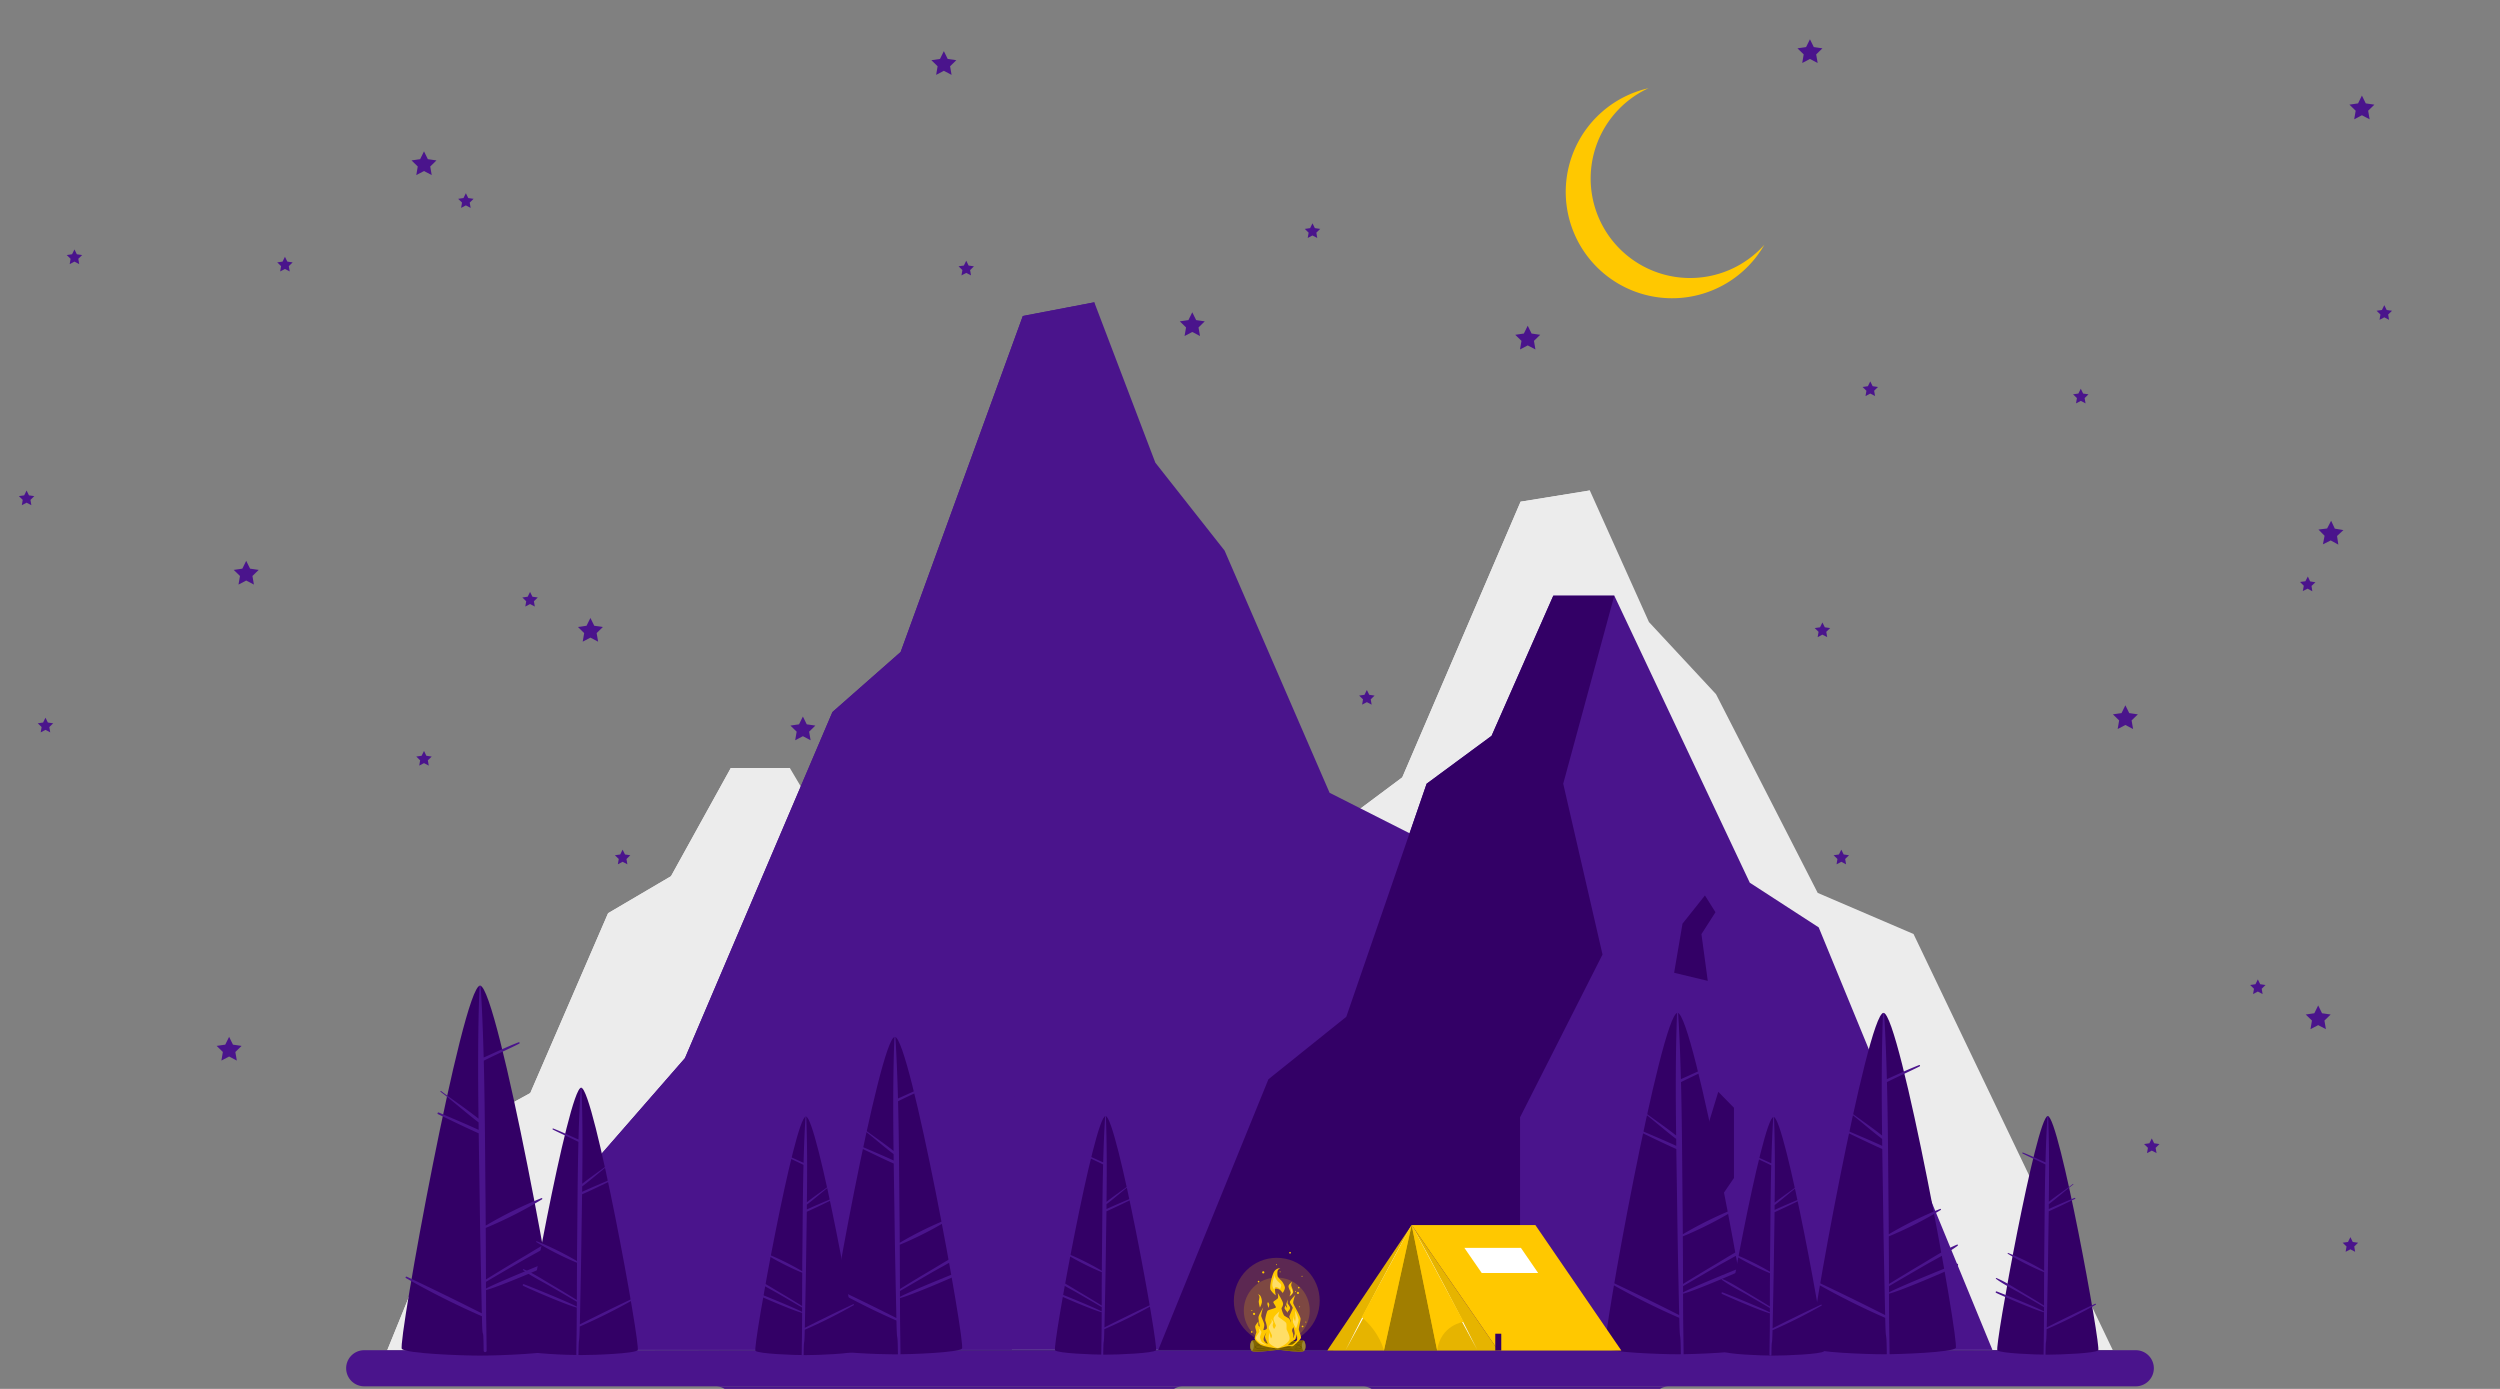 <svg id="Слой_1" data-name="Слой 1" xmlns="http://www.w3.org/2000/svg" viewBox="0 0 1800 1000"><rect x="0" y="0" width="1800" height="1000" fill="#808080" stroke="none"/><defs><style>.cls-1{fill:#ececec;}.cls-2{fill:#4a148c;}.cls-3,.cls-9{fill:#ffc800;}.cls-4{fill:#1a2e35;}.cls-5{fill:#306;}.cls-6{opacity:0.1;}.cls-11,.cls-7{fill:#fff;}.cls-8{opacity:0.3;}.cls-11,.cls-12,.cls-9{opacity:0.2;}.cls-10{opacity:0.49;}.cls-13{opacity:0.4;}</style></defs><polygon class="cls-1" points="798.46 972.13 278.83 972.13 346.2 806.52 381.79 787 437.82 657.5 483.11 630.88 526.17 552.98 568.7 552.98 663.18 712.49 711.25 737.33 798.46 972.13"/><polygon class="cls-1" points="278.83 972.13 502.96 972.13 502.96 842.89 560.48 752.41 533.07 657.5 568.7 552.98 526.17 552.98 483.11 630.88 437.82 657.5 381.79 787 346.2 806.52 278.83 972.13"/><polygon class="cls-2" points="568.7 972.13 590.41 904.09 625.54 869.5 641.21 828.7 652.15 837.57 652.15 876.6 625.54 907.64 625.54 972.39 568.7 972.13"/><polygon class="cls-2" points="610.42 762.55 616.26 735.26 631.92 719.59 639.25 728.9 629.47 741.07 633.87 767.05 610.42 762.55"/><polygon class="cls-1" points="761.07 972.01 1521.17 972.01 1377.74 672.48 1308.76 642.9 1235.53 499.81 1187.24 447.87 1144.67 353.13 1094.83 361.21 1009.63 559.71 962.05 595.21 884.77 799.67 808.65 873.62 761.07 972.01"/><polygon class="cls-1" points="1144.67 353.13 1150.52 502.4 1094.4 580.79 1120.72 640.78 1068.62 773.05 1114.03 882.49 1087.13 972.01 761.07 972.01 808.65 873.62 884.77 799.67 962.05 595.21 1009.63 559.71 1094.83 361.21 1144.67 353.13"/><polygon class="cls-2" points="1130.66 734.6 1169.79 666.57 1166.72 637.73 1181.3 617.02 1198.95 675.81 1146.01 734.6 1130.66 734.6"/><polygon class="cls-2" points="1099.96 234.52 1102.73 240.14 1108.94 241.05 1104.45 245.43 1105.51 251.61 1099.96 248.69 1094.4 251.61 1095.46 245.43 1090.97 241.05 1097.18 240.14 1099.96 234.52"/><polygon class="cls-2" points="578.08 515.9 580.86 521.52 587.07 522.42 582.58 526.8 583.64 532.99 578.08 530.07 572.53 532.99 573.59 526.8 569.1 522.42 575.3 521.52 578.08 515.9"/><polygon class="cls-2" points="1303.16 28.27 1305.93 33.89 1312.14 34.8 1307.65 39.17 1308.71 45.36 1303.16 42.44 1297.6 45.36 1298.66 39.17 1294.17 34.8 1300.38 33.89 1303.16 28.27"/><polygon class="cls-2" points="679.58 36.81 682.35 42.44 688.56 43.34 684.07 47.72 685.13 53.91 679.58 50.98 674.02 53.91 675.08 47.72 670.59 43.34 676.8 42.44 679.58 36.81"/><polygon class="cls-2" points="1530.27 507.8 1533.05 513.43 1539.26 514.33 1534.76 518.71 1535.82 524.9 1530.27 521.98 1524.72 524.9 1525.78 518.71 1521.28 514.33 1527.49 513.43 1530.27 507.8"/><polygon class="cls-2" points="858.44 224.84 861.22 230.47 867.43 231.37 862.93 235.75 864 241.94 858.44 239.01 852.89 241.94 853.95 235.75 849.46 231.37 855.66 230.47 858.44 224.84"/><polygon class="cls-2" points="305.28 108.97 308.05 114.6 314.26 115.5 309.77 119.88 310.83 126.06 305.28 123.14 299.72 126.06 300.78 119.88 296.29 115.5 302.5 114.6 305.28 108.97"/><polygon class="cls-2" points="425.09 444.91 427.87 450.54 434.08 451.44 429.58 455.82 430.65 462 425.09 459.09 419.54 462 420.6 455.82 416.11 451.44 422.31 450.54 425.09 444.91"/><polygon class="cls-2" points="305.28 540.68 306.99 544.16 310.83 544.72 308.05 547.43 308.71 551.25 305.28 549.44 301.85 551.25 302.5 547.43 299.72 544.72 303.56 544.16 305.28 540.68"/><polygon class="cls-2" points="695.69 187.72 697.41 191.19 701.25 191.75 698.47 194.46 699.13 198.28 695.69 196.48 692.26 198.28 692.92 194.46 690.14 191.75 693.98 191.19 695.69 187.72"/><polygon class="cls-2" points="984.14 496.79 985.86 500.26 989.7 500.82 986.92 503.53 987.58 507.35 984.14 505.55 980.71 507.35 981.37 503.53 978.59 500.82 982.43 500.26 984.14 496.79"/><polygon class="cls-2" points="335.43 139.12 337.14 142.59 340.98 143.15 338.2 145.86 338.86 149.68 335.43 147.88 332 149.68 332.65 145.86 329.87 143.15 333.71 142.59 335.43 139.12"/><polygon class="cls-2" points="1312.14 448.18 1313.86 451.65 1317.7 452.21 1314.92 454.92 1315.58 458.74 1312.14 456.94 1308.71 458.74 1309.37 454.92 1306.59 452.21 1310.43 451.65 1312.14 448.18"/><polygon class="cls-2" points="448.28 611.74 450 615.22 453.83 615.77 451.06 618.48 451.71 622.3 448.28 620.5 444.85 622.3 445.5 618.48 442.73 615.77 446.56 615.22 448.28 611.74"/><polygon class="cls-2" points="381.64 426.16 383.36 429.64 387.19 430.19 384.42 432.9 385.07 436.72 381.64 434.92 378.21 436.72 378.86 432.9 376.09 430.19 379.93 429.64 381.64 426.16"/><polygon class="cls-2" points="944.99 160.78 946.71 164.26 950.54 164.81 947.77 167.52 948.42 171.34 944.99 169.54 941.56 171.34 942.21 167.52 939.44 164.81 943.27 164.26 944.99 160.78"/><polygon class="cls-2" points="1325.74 611.74 1327.45 615.22 1331.29 615.77 1328.51 618.48 1329.17 622.3 1325.74 620.5 1322.31 622.3 1322.96 618.48 1320.18 615.77 1324.02 615.22 1325.74 611.74"/><polygon class="cls-2" points="1498.16 279.88 1499.87 283.36 1503.71 283.91 1500.93 286.62 1501.59 290.44 1498.16 288.64 1494.72 290.44 1495.38 286.62 1492.6 283.91 1496.44 283.36 1498.16 279.88"/><polygon class="cls-2" points="1346.6 274.6 1348.32 278.07 1352.15 278.63 1349.38 281.34 1350.03 285.16 1346.6 283.36 1343.17 285.16 1343.82 281.34 1341.05 278.63 1344.88 278.07 1346.6 274.6"/><path class="cls-3" d="M1270.34,176.23A76.57,76.57,0,1,1,1186.93,63.5a71.62,71.62,0,1,0,83.41,112.73Z"/><polygon class="cls-2" points="164.96 746.52 167.73 752.14 173.94 753.05 169.45 757.43 170.51 763.61 164.96 760.69 159.4 763.61 160.46 757.43 155.97 753.05 162.18 752.14 164.96 746.52"/><polygon class="cls-2" points="1700.58 68.81 1703.35 74.44 1709.56 75.34 1705.07 79.72 1706.13 85.91 1700.58 82.98 1695.02 85.91 1696.08 79.72 1691.59 75.34 1697.8 74.44 1700.58 68.81"/><polygon class="cls-2" points="177.27 403.8 180.05 409.43 186.26 410.33 181.76 414.71 182.82 420.9 177.27 417.98 171.72 420.9 172.78 414.71 168.28 410.33 174.49 409.43 177.27 403.8"/><polygon class="cls-2" points="1687.26 381.65 1682.67 385.93 1683.61 392.14 1678.12 389.11 1672.5 391.91 1673.69 385.75 1669.29 381.28 1675.52 380.5 1678.41 374.94 1681.07 380.62 1687.26 381.65"/><polygon class="cls-2" points="1669.09 723.91 1671.87 729.54 1678.08 730.44 1673.59 734.82 1674.65 741 1669.09 738.09 1663.54 741 1664.6 734.82 1660.11 730.44 1666.32 729.54 1669.09 723.91"/><polygon class="cls-2" points="1549.28 819.68 1550.99 823.16 1554.83 823.72 1552.05 826.43 1552.71 830.25 1549.28 828.44 1545.85 830.25 1546.5 826.43 1543.72 823.72 1547.56 823.16 1549.28 819.68"/><polygon class="cls-2" points="1716.69 219.72 1718.41 223.19 1722.25 223.75 1719.47 226.46 1720.13 230.28 1716.69 228.48 1713.26 230.28 1713.92 226.46 1711.14 223.75 1714.98 223.19 1716.69 219.72"/><polygon class="cls-2" points="1667.12 419.23 1664.29 421.88 1664.87 425.71 1661.47 423.84 1658 425.57 1658.74 421.76 1656.02 419 1659.86 418.52 1661.65 415.08 1663.3 418.6 1667.12 419.23"/><polygon class="cls-2" points="19.14 353.18 20.86 356.65 24.7 357.21 21.92 359.92 22.58 363.74 19.14 361.94 15.71 363.74 16.37 359.92 13.59 357.21 17.43 356.65 19.14 353.18"/><polygon class="cls-2" points="1692.28 890.74 1693.99 894.22 1697.83 894.77 1695.06 897.48 1695.71 901.3 1692.28 899.5 1688.85 901.3 1689.5 897.48 1686.72 894.77 1690.56 894.22 1692.28 890.74"/><polygon class="cls-2" points="1625.64 705.16 1627.36 708.64 1631.19 709.2 1628.42 711.9 1629.07 715.72 1625.64 713.92 1622.21 715.72 1622.86 711.9 1620.09 709.2 1623.92 708.64 1625.64 705.16"/><polygon class="cls-2" points="32.74 516.74 34.45 520.22 38.29 520.77 35.51 523.48 36.17 527.3 32.74 525.5 29.3 527.3 29.96 523.48 27.18 520.77 31.02 520.22 32.74 516.74"/><polygon class="cls-2" points="205.16 184.88 206.87 188.36 210.71 188.91 207.93 191.62 208.59 195.44 205.16 193.64 201.72 195.44 202.38 191.62 199.6 188.91 203.44 188.36 205.16 184.88"/><polygon class="cls-2" points="53.6 179.6 55.32 183.07 59.15 183.63 56.38 186.34 57.03 190.16 53.6 188.36 50.17 190.16 50.82 186.34 48.05 183.63 51.88 183.07 53.6 179.6"/><path class="cls-4" d="M278.28,972.11c389.59-.58,853.87-.58,1243.44,0-389.59.58-853.87.57-1243.44,0Z"/><path class="cls-2" d="M1537.77,998.15H262.23a13,13,0,0,1-13-13h0a13,13,0,0,1,13-13H1537.77a13,13,0,0,1,13,13h0A13,13,0,0,1,1537.77,998.15Z"/><path class="cls-2" d="M852,1024.19H515.06a13,13,0,0,0,0-26.05H852a13,13,0,1,0,0,26.05Z"/><path class="cls-2" d="M1201.87,1024.19h-221a13,13,0,1,0,0-26.05h221a13,13,0,1,0,0,26.05Z"/><polygon class="cls-2" points="365.45 971.88 1176.6 971.88 1028.52 606.85 957.3 570.8 881.7 396.42 831.84 333.12 787.89 217.66 736.44 227.5 648.47 469.42 599.35 512.67 493.17 761.85 414.57 851.97 365.45 971.88"/><polygon class="cls-2" points="787.89 217.66 793.92 399.57 736 495.1 763.17 568.22 709.37 729.41 756.26 862.79 728.49 971.88 365.45 971.88 414.57 851.97 493.17 761.85 599.35 512.67 648.47 469.42 736.44 227.5 787.89 217.66"/><polygon class="cls-2" points="773.42 682.55 813.83 599.64 810.66 564.49 825.71 539.26 843.93 610.9 789.27 682.55 773.42 682.55"/><polygon class="cls-2" points="1434.55 971.94 833.95 971.94 913.27 777.07 969.33 732.08 1027.17 564.28 1073.93 529.8 1118.39 428.86 1162.29 428.86 1259.84 635.54 1309.47 667.72 1434.55 971.94"/><polygon class="cls-5" points="833.95 971.94 1094.43 971.94 1094.43 804.48 1153.81 687.25 1125.52 564.28 1162.29 428.86 1118.39 428.86 1073.93 529.8 1027.17 564.28 969.33 732.08 913.27 777.07 833.95 971.94"/><polygon class="cls-5" points="1162.29 971.94 1184.71 883.78 1220.98 838.96 1237.16 786.1 1248.45 797.59 1248.45 848.16 1220.98 888.38 1220.98 972.27 1162.29 971.94"/><polygon class="cls-5" points="1205.37 700.4 1211.4 665.04 1227.56 644.73 1235.14 656.8 1225.04 672.57 1229.59 706.22 1205.37 700.4"/><path class="cls-5" d="M401.94,971.21c-3.33,3.34-42.18,4.82-56.3,4.82s-53-1.48-56.31-4.82S333,709.67,345.64,709.67,405.28,967.88,401.94,971.21Z"/><path class="cls-2" d="M402.73,905.42c-9.6,3.66-45.16,18.14-52.84,22.36,0-1.62,0-3.24,0-4.86q12.87-7.56,25.79-15c9.23-5.37,19.14-10.17,27.75-16.5.42-.31.19-1.17-.39-.93-9.49,3.95-18.3,9.81-27.15,15s-17.39,10.41-26,15.73q-.06-18.55-.16-37.12a295.35,295.35,0,0,0,40.52-20.59c.44-.27.15-1.08-.37-.87a296.27,296.27,0,0,0-40.16,19.8c-.05-6.44-.07-12.87-.14-19.3-.35-33.13-.42-66.3-1.26-99.44,8.43-4.25,17.11-8,25.54-12.28.55-.28.16-1.24-.43-1-8.55,3.33-16.79,7.29-25.18,11-.46-17.1-1.11-34.18-2.15-51.25a.44.44,0,0,0-.88,0c-1.18,31.73-1.09,63.5-.69,95.27-8.73-7-18-13.14-26.93-19.9-.34-.26-.68.32-.34.58,9.29,7.07,18,14.91,27.31,22l.06,5.38c-9.47-4.33-19.07-8.36-28.64-12.46-.75-.32-1.42.75-.66,1.12,9.75,4.68,19.47,9.44,29.34,13.85.22,15.74.49,31.47.7,47.2.35,27.47,1,54.93,1.54,82.4q-26.81-13.56-54-26.38c-.69-.32-1.29.65-.6,1a566.29,566.29,0,0,0,54.67,27.46c.48,22.82,1,2,1.25,24.87a1.08,1.08,0,0,0,2.15,0c-.32-29.11-.36-14.62-.44-43.73,9.42-2.33,45-17.58,53.49-21.76C404.26,906.57,403.65,905.06,402.73,905.42Z"/><path class="cls-5" d="M692.63,971c-2.87,2.86-36.2,4.14-48.33,4.14S598.84,973.86,596,971,633.5,746.57,644.3,746.57,695.49,968.14,692.63,971Z"/><path class="cls-2" d="M693.3,914.54c-8.24,3.14-38.75,15.57-45.34,19.19,0-1.39,0-2.78,0-4.17,7.36-4.33,14.75-8.61,22.13-12.91,7.92-4.61,16.43-8.72,23.81-14.15.36-.27.16-1-.33-.8-8.15,3.39-15.71,8.42-23.3,12.87s-14.92,8.93-22.31,13.5q-.06-15.93-.14-31.86a252.29,252.29,0,0,0,34.77-17.67c.38-.23.13-.93-.31-.74a255.12,255.12,0,0,0-34.47,17c0-5.52-.06-11-.12-16.57-.3-28.43-.36-56.89-1.08-85.33,7.23-3.65,14.68-6.87,21.91-10.53.48-.24.14-1.07-.36-.88-7.34,2.87-14.41,6.27-21.61,9.43-.39-14.67-.95-29.33-1.84-44a.38.38,0,0,0-.76,0c-1,27.23-.93,54.5-.59,81.76-7.49-6-15.48-11.28-23.11-17.08-.3-.23-.58.28-.29.5,8,6.06,15.43,12.79,23.43,18.84l.06,4.62c-8.13-3.72-16.37-7.18-24.59-10.69-.64-.28-1.21.64-.56,1,8.37,4,16.71,8.1,25.18,11.89.19,13.5.42,27,.6,40.49.3,23.58.82,47.15,1.32,70.72q-23-11.64-46.35-22.64c-.6-.28-1.11.56-.52.89a486,486,0,0,0,46.91,23.57c.42,19.58.82,4.79,1.08,24.38a.92.92,0,0,0,1.84,0c-.27-25-.31-15.59-.38-40.57,8.09-2,38.65-15.08,45.91-18.67C694.62,915.53,694.09,914.24,693.3,914.54Z"/><path class="cls-5" d="M377.74,972.17c2.41,2.41,30.48,3.48,40.69,3.48s38.28-1.07,40.69-3.48-31.59-189-40.69-189S375.33,969.76,377.74,972.17Z"/><path class="cls-2" d="M377.17,924.62c6.94,2.65,32.63,13.11,38.18,16.16,0-1.17,0-2.34,0-3.51q-9.3-5.46-18.64-10.87c-6.67-3.88-13.83-7.34-20.05-11.92-.31-.22-.14-.84.28-.67,6.86,2.85,13.23,7.09,19.62,10.84s12.56,7.52,18.79,11.37q0-13.42.11-26.83a214.12,214.12,0,0,1-29.28-14.88c-.32-.19-.1-.78.27-.63a215.23,215.23,0,0,1,29,14.31c0-4.65.05-9.3.1-14,.26-23.94.31-47.91.92-71.86-6.1-3.07-12.37-5.78-18.46-8.87-.4-.2-.12-.9.31-.74,6.18,2.41,12.13,5.28,18.19,7.94.33-12.35.8-24.7,1.56-37a.32.32,0,0,1,.63,0c.86,22.94.79,45.9.5,68.85,6.31-5,13-9.49,19.46-14.38.25-.19.49.23.25.42-6.72,5.11-13,10.77-19.73,15.87,0,1.29,0,2.59-.05,3.89,6.84-3.13,13.78-6,20.7-9,.54-.24,1,.54.47.8-7,3.38-14.06,6.83-21.2,10-.16,11.37-.35,22.74-.5,34.1-.26,19.85-.7,39.7-1.12,59.55q19.38-9.8,39-19.06c.5-.24.93.47.44.75a410.7,410.7,0,0,1-39.51,19.84c-.35,16.5-.7,3.66-.91,20.16a.78.78,0,0,1-1.55,0c.23-21,.26-12.75.32-33.79-6.81-1.68-32.55-12.7-38.66-15.72C376.06,925.46,376.5,924.37,377.17,924.62Z"/><path class="cls-5" d="M1408.11,970.62c-3.08,3.08-38.93,4.45-52,4.45s-48.88-1.37-52-4.45,40.34-241.35,52-241.35S1411.18,967.55,1408.11,970.62Z"/><path class="cls-2" d="M1408.83,909.9c-8.86,3.39-41.67,16.74-48.76,20.64,0-1.49,0-3,0-4.48,7.92-4.66,15.86-9.26,23.8-13.88,8.52-5,17.67-9.38,25.61-15.22.39-.29.17-1.09-.36-.86-8.76,3.64-16.89,9-25.06,13.84s-16,9.6-24,14.52c0-11.42-.07-22.84-.15-34.26a272.54,272.54,0,0,0,37.4-19c.4-.24.13-1-.34-.8a274.7,274.7,0,0,0-37.07,18.27c0-5.93-.06-11.87-.13-17.81-.32-30.57-.38-61.18-1.16-91.76,7.78-3.93,15.79-7.39,23.57-11.33.51-.26.15-1.15-.4-.94-7.89,3.08-15.49,6.73-23.23,10.14-.42-15.78-1-31.55-2-47.3a.41.41,0,0,0-.81,0c-1.09,29.28-1,58.6-.63,87.92-8.06-6.44-16.66-12.12-24.86-18.37-.32-.24-.62.3-.31.54,8.57,6.52,16.6,13.76,25.2,20.26l.06,5c-8.74-4-17.61-7.71-26.44-11.5-.69-.29-1.31.7-.6,1,9,4.32,18,8.72,27.07,12.79.21,14.52.46,29,.65,43.55.33,25.35.88,50.7,1.42,76q-24.73-12.52-49.85-24.35c-.64-.3-1.19.6-.56,1a521.53,521.53,0,0,0,50.46,25.34c.44,21.06.88,5.15,1.15,26.22a1,1,0,0,0,2,0c-.3-26.86-.34-16.76-.41-43.62,8.69-2.15,41.56-16.23,49.36-20.08C1410.25,911,1409.68,909.58,1408.83,909.9Z"/><path class="cls-5" d="M1259.82,970.62c-3.08,3.08-38.93,4.45-52,4.45s-48.88-1.37-52-4.45,40.34-241.35,52-241.35S1262.89,967.55,1259.82,970.62Z"/><path class="cls-2" d="M1260.54,909.9c-8.86,3.39-41.67,16.74-48.76,20.64,0-1.49,0-3,0-4.48,7.92-4.66,15.86-9.26,23.8-13.88,8.52-5,17.67-9.38,25.61-15.22.39-.29.17-1.09-.36-.86-8.76,3.64-16.89,9-25.06,13.84s-16,9.6-24,14.52c0-11.42-.07-22.84-.15-34.26a272,272,0,0,0,37.4-19c.41-.24.13-1-.34-.8a274.7,274.7,0,0,0-37.07,18.27c0-5.93-.06-11.87-.13-17.81-.32-30.57-.38-61.18-1.16-91.76,7.78-3.93,15.79-7.39,23.57-11.33.51-.26.15-1.15-.4-.94-7.89,3.08-15.49,6.73-23.23,10.14-.42-15.78-1-31.55-2-47.3a.41.41,0,0,0-.81,0c-1.09,29.28-1,58.6-.63,87.92-8.06-6.44-16.65-12.12-24.86-18.37-.31-.24-.62.3-.31.54,8.58,6.52,16.6,13.76,25.2,20.26l.06,5c-8.74-4-17.6-7.71-26.44-11.5-.69-.29-1.3.7-.6,1,9,4.32,18,8.72,27.07,12.79.21,14.52.46,29,.65,43.55.33,25.35.88,50.7,1.42,76q-24.73-12.52-49.85-24.35c-.63-.3-1.19.6-.56,1a521.53,521.53,0,0,0,50.46,25.34c.44,21.06.88,5.15,1.15,26.22a1,1,0,0,0,2,0c-.3-26.86-.34-16.76-.41-43.62,8.7-2.15,41.56-16.23,49.37-20.08C1262,911,1261.39,909.58,1260.54,909.9Z"/><path class="cls-5" d="M1240.71,972.92c2.15,2.15,27.2,3.11,36.31,3.11s34.17-1,36.32-3.11S1285.15,804.24,1277,804.24,1238.56,970.77,1240.71,972.92Z"/><path class="cls-2" d="M1240.2,930.49c6.19,2.36,29.13,11.7,34.08,14.42,0-1,0-2.09,0-3.13-5.53-3.26-11.08-6.48-16.63-9.71-6-3.46-12.35-6.55-17.9-10.63-.27-.2-.12-.76.26-.6,6.12,2.54,11.8,6.32,17.51,9.67s11.21,6.71,16.77,10.15q0-12,.1-23.95a189.82,189.82,0,0,1-26.14-13.28c-.28-.17-.09-.7.24-.56a192.77,192.77,0,0,1,25.91,12.77q0-6.23.08-12.45c.23-21.37.27-42.76.82-64.13-5.44-2.74-11-5.16-16.47-7.92-.36-.18-.11-.8.27-.65,5.52,2.15,10.83,4.7,16.24,7.08.29-11,.72-22.05,1.39-33.06a.29.29,0,0,1,.57,0c.76,20.47.7,41,.44,61.45,5.63-4.5,11.64-8.47,17.37-12.83.22-.17.44.2.22.37-6,4.56-11.6,9.61-17.61,14.16,0,1.16,0,2.31,0,3.47,6.11-2.79,12.31-5.39,18.48-8,.48-.21.91.48.42.72-6.29,3-12.55,6.09-18.92,8.93-.14,10.15-.32,20.3-.45,30.44-.23,17.72-.62,35.43-1,53.15q17.3-8.75,34.84-17c.45-.21.84.41.4.67a367.66,367.66,0,0,1-35.27,17.71c-.31,14.72-.61,2.93-.8,17.65a.7.7,0,0,1-1.39,0c.2-18.78.23-11,.29-29.82-6.08-1.5-29-11.34-34.51-14C1239.21,931.23,1239.61,930.26,1240.2,930.49Z"/><path class="cls-5" d="M543.93,972.59c2.15,2.15,27.21,3.1,36.32,3.1s34.16-1,36.32-3.1-28.2-168.68-36.32-168.68S541.78,970.44,543.93,972.59Z"/><path class="cls-2" d="M543.43,930.15c6.19,2.36,29.12,11.7,34.07,14.42,0-1,0-2.08,0-3.13q-8.29-4.87-16.62-9.7c-6-3.47-12.35-6.56-17.9-10.64-.27-.2-.12-.76.25-.6,6.12,2.55,11.8,6.33,17.51,9.67s11.21,6.72,16.77,10.15q0-12,.1-23.94a189.76,189.76,0,0,1-26.13-13.29c-.29-.17-.1-.69.23-.56a192.25,192.25,0,0,1,25.91,12.78c0-4.15,0-8.3.09-12.45.23-21.37.27-42.76.81-64.14-5.43-2.74-11-5.16-16.47-7.91-.36-.19-.1-.81.28-.66,5.51,2.15,10.82,4.71,16.23,7.08.3-11,.72-22,1.39-33.05a.29.29,0,0,1,.57,0c.76,20.47.7,41,.44,61.45,5.64-4.5,11.64-8.48,17.37-12.84.22-.17.44.21.22.37-6,4.56-11.6,9.62-17.61,14.16,0,1.16,0,2.32,0,3.48,6.1-2.8,12.3-5.39,18.47-8,.49-.21.92.49.43.72-6.29,3-12.56,6.09-18.93,8.94-.14,10.15-.31,20.29-.45,30.44-.23,17.71-.61,35.43-1,53.14q17.28-8.75,34.84-17c.44-.21.83.42.39.67a365.19,365.19,0,0,1-35.26,17.71c-.31,14.72-.62,3.27-.81,18a.7.7,0,0,1-1.39,0c.21-18.78.24-11.38.29-30.15-6.08-1.51-29-11.34-34.5-14C542.44,930.9,542.83,929.92,543.43,930.15Z"/><path class="cls-5" d="M759.65,972.25c2.15,2.15,27.2,3.11,36.31,3.11s34.17-1,36.32-3.11S804.09,803.57,796,803.57,757.5,970.1,759.65,972.25Z"/><path class="cls-2" d="M759.14,929.82c6.19,2.36,29.12,11.69,34.08,14.42,0-1,0-2.09,0-3.13-5.53-3.26-11.08-6.48-16.63-9.71-6-3.46-12.35-6.55-17.9-10.64-.27-.19-.12-.75.25-.6,6.12,2.55,11.81,6.33,17.52,9.68s11.21,6.71,16.76,10.15c0-8,0-16,.11-24a189.82,189.82,0,0,1-26.14-13.28c-.28-.17-.09-.7.24-.56A192.07,192.07,0,0,1,793.34,915c0-4.15,0-8.3.09-12.45.23-21.37.27-42.76.82-64.13-5.44-2.74-11-5.16-16.47-7.92-.36-.18-.11-.8.27-.66,5.52,2.16,10.83,4.71,16.24,7.09.29-11,.72-22,1.39-33.06a.28.28,0,0,1,.56,0c.77,20.47.7,41,.45,61.45,5.63-4.5,11.64-8.47,17.37-12.84.22-.16.44.21.22.38-6,4.56-11.6,9.61-17.61,14.16,0,1.16,0,2.31,0,3.47,6.11-2.79,12.31-5.39,18.48-8,.48-.21.91.48.42.72-6.29,3-12.55,6.09-18.92,8.93-.15,10.15-.32,20.3-.45,30.44-.23,17.72-.62,35.43-1,53.15q17.29-8.74,34.84-17c.45-.21.84.42.39.67A364.12,364.12,0,0,1,795.12,957c-.31,14.72-.61,3.6-.8,18.32a.7.7,0,0,1-1.39,0c.2-18.78.23-11.71.29-30.49-6.09-1.5-29.05-11.34-34.51-14C758.15,930.56,758.55,929.59,759.14,929.82Z"/><path class="cls-5" d="M1438.1,972.25c2.15,2.15,27.2,3.11,36.31,3.11s34.17-1,36.32-3.11-28.19-168.68-36.32-168.68S1436,970.1,1438.1,972.25Z"/><path class="cls-2" d="M1437.59,929.82c6.19,2.36,29.13,11.69,34.08,14.42,0-1,0-2.09,0-3.13-5.53-3.26-11.08-6.48-16.63-9.71-6-3.46-12.35-6.55-17.9-10.64-.27-.19-.12-.75.26-.6,6.12,2.55,11.8,6.33,17.51,9.68s11.21,6.71,16.77,10.15q0-12,.1-24a189.82,189.82,0,0,1-26.14-13.28c-.28-.17-.09-.7.24-.56A192.77,192.77,0,0,1,1471.8,915q0-6.22.08-12.45c.23-21.37.27-42.76.82-64.13-5.44-2.74-11-5.16-16.47-7.92-.36-.18-.11-.8.27-.66,5.52,2.16,10.83,4.71,16.24,7.09.29-11,.72-22,1.39-33.06a.29.29,0,0,1,.57,0c.76,20.47.7,41,.44,61.45,5.63-4.5,11.64-8.47,17.37-12.84.22-.16.44.21.22.38-6,4.56-11.6,9.61-17.61,14.16,0,1.16,0,2.31,0,3.47,6.11-2.79,12.31-5.39,18.48-8,.48-.21.91.48.42.72-6.29,3-12.55,6.09-18.92,8.93-.14,10.15-.32,20.3-.45,30.44-.23,17.72-.62,35.43-1,53.15q17.3-8.74,34.84-17c.45-.21.84.42.4.67A366.43,366.43,0,0,1,1473.58,957c-.32,14.72-.62,3.6-.81,18.32a.7.7,0,0,1-1.39,0c.2-18.78.24-11.71.29-30.49-6.08-1.5-29.05-11.34-34.51-14C1436.6,930.56,1437,929.59,1437.59,929.82Z"/><rect class="cls-5" x="1163.83" y="960.27" width="4.31" height="12.11"/><rect class="cls-5" x="955.65" y="960.27" width="4.31" height="12.11"/><polygon class="cls-3" points="955.65 972.39 1016.39 882.04 1078.75 972.39 955.65 972.39"/><polygon class="cls-6" points="955.65 972.39 1016.39 882.04 1078.75 972.39 955.65 972.39"/><polygon class="cls-3" points="1016.39 882.04 1105.47 882.04 1167.37 972.39 1078.75 972.39 1016.39 882.04"/><polygon class="cls-7" points="1054.36 898.48 1095.07 898.48 1107.46 916.55 1066.84 916.55 1054.36 898.48"/><polygon class="cls-8" points="996.43 972.39 1034.75 972.39 1016.39 882.04 996.43 972.39"/><rect class="cls-5" x="1076.6" y="960.27" width="4.31" height="12.11"/><path class="cls-7" d="M1016.39,882c-14.71,29.35-31.76,61.61-47.69,90.35,14.75-29.37,31.76-61.64,47.69-90.35Z"/><path class="cls-7" d="M1016.39,882c15.79,28.55,32.64,60.65,47.23,89.85-15.78-28.58-32.66-60.66-47.23-89.85Z"/><path class="cls-3" d="M996.43,972.39s-2.76-12.81-16-24.08L1016.39,882Z"/><path class="cls-3" d="M1034.75,972.39,1016.39,882l37.45,69.72S1037.28,953.89,1034.75,972.39Z"/><circle class="cls-9" cx="919.27" cy="936.54" r="30.91"/><circle class="cls-9" cx="919.27" cy="943.57" r="23.73"/><path class="cls-3" d="M921.4,967.23s-18.86-2.75-20-2-2.15,6.23.12,7.57,19.56-1.1,19.56-1.1S923,970,921.4,967.23Z"/><path class="cls-10" d="M921.4,967.23s-18.86-2.75-20-2-2.15,6.23.12,7.57,19.56-1.1,19.56-1.1S923,970,921.4,967.23Z"/><path class="cls-11" d="M901.51,965.41c.57-.12,1.49,1.76,1.27,3.87s-.95,3.33-1.26,3.29-1.37-1.21-1.19-3.79C900.46,966.91,901,965.52,901.51,965.41Z"/><g class="cls-12"><path d="M903.48,965.94a29.55,29.55,0,0,1,3.26,0c.54,0,1.08.07,1.63.14.27,0,.54.09.82.16s.5.13.77.17c1,.18,2.12.26,3.19.35s2.15.17,3.23.28a32,32,0,0,1-3.25.13,21.13,21.13,0,0,1-3.26-.24c-.26,0-.58-.14-.81-.2s-.51-.11-.77-.16c-.52-.09-1-.15-1.59-.22Z"/><path d="M905.62,967c.77.1,1.53.23,2.29.38s1.5.3,2.25.39a13,13,0,0,0,2.25,0c.76,0,1.53,0,2.31,0a17.7,17.7,0,0,1-2.28.46,9.18,9.18,0,0,1-2.35.08,15.72,15.72,0,0,1-2.28-.52A19.64,19.64,0,0,1,905.62,967Z"/><path d="M914.88,968.72a6.4,6.4,0,0,1,3.4-1.25,4.1,4.1,0,0,1,1.85.3,2.5,2.5,0,0,1,.82.56,1.23,1.23,0,0,1,.3.47.56.56,0,0,1,0,.2.39.39,0,0,1,0,.14l0,.08a1.06,1.06,0,0,1-.17.23,3.29,3.29,0,0,1-1.7.91,2,2,0,0,1-1-.08,4.14,4.14,0,0,1-.86-.39,1.41,1.41,0,0,1-.7-.72.4.4,0,0,1,0-.35.62.62,0,0,1,.25-.19,2,2,0,0,1,.47-.11,3.54,3.54,0,0,1,.92,0,1.72,1.72,0,0,1,.85.31,2.7,2.7,0,0,0-1.73-.07,1.49,1.49,0,0,0-.39.13c-.11.07-.13.1-.1.17a1.21,1.21,0,0,0,.59.47,6.33,6.33,0,0,0,.8.31,1.66,1.66,0,0,0,.77,0,2.74,2.74,0,0,0,1.41-.78l.1-.12v0a0,0,0,0,0,0,0v0a1,1,0,0,0-.18-.28,2.18,2.18,0,0,0-.65-.46,4.17,4.17,0,0,0-1.65-.35,5.72,5.72,0,0,0-1.73.23A8.63,8.63,0,0,0,914.88,968.72Z"/><path d="M921.15,970.54a6.49,6.49,0,0,1-2.34.75,5.87,5.87,0,0,1-1.26,0,6.31,6.31,0,0,1-1.23-.3,16,16,0,0,1-2.2-1.08,7.61,7.61,0,0,0-2.25-.78,5.31,5.31,0,0,1,2.42.41c.76.32,1.46.7,2.21,1a5.69,5.69,0,0,0,2.28.36A11.41,11.41,0,0,0,921.15,970.54Z"/><path d="M902.78,972.15q1.47,0,2.91,0a20.41,20.41,0,0,0,2.84-.1,11.65,11.65,0,0,1,2.94-.16,21.62,21.62,0,0,1,2.9.32l-2.9.09a15.82,15.82,0,0,0-2.85.26,13.23,13.23,0,0,1-3,0A23.73,23.73,0,0,1,902.78,972.15Z"/><path d="M915.86,971.53c-.8-.2-1.6-.41-2.41-.57-.4-.09-.8-.17-1.2-.23a2.93,2.93,0,0,0-1.18,0c-.8.15-1.61.33-2.43.47-.41.07-.83.13-1.25.16a4.47,4.47,0,0,1-1.31,0,10.63,10.63,0,0,1-1.22-.36,3,3,0,0,1-1.16-.7.91.91,0,0,1-.19-.38.69.69,0,0,1,.06-.45,1.09,1.09,0,0,1,.61-.49,4.45,4.45,0,0,1,1.28-.21,6.72,6.72,0,0,1,1.27.06,2.78,2.78,0,0,1,1.24.42.47.47,0,0,1,.22.33c0,.21-.19.26-.28.31a2.83,2.83,0,0,1-.63.13,7.34,7.34,0,0,1-1.24,0c.41,0,.82-.09,1.22-.17s1-.24.55-.43a2.65,2.65,0,0,0-1.12-.29,6.87,6.87,0,0,0-1.2,0,4.52,4.52,0,0,0-1.14.24.68.68,0,0,0-.35.25.29.29,0,0,0,.08.32,2.6,2.6,0,0,0,1,.54,8.62,8.62,0,0,0,1.16.33,7.56,7.56,0,0,0,2.36-.08c.82-.12,1.62-.29,2.45-.39a4.54,4.54,0,0,1,.65,0,4.29,4.29,0,0,1,.64.09c.42.08.82.19,1.22.3C914.31,971,915.1,971.22,915.86,971.53Z"/><path d="M910.54,969.2c-1.11-.19-2.17-.48-3.23-.77l-1.59-.43a7.86,7.86,0,0,0-1.61-.28,3.71,3.71,0,0,1,1.69-.12,13.07,13.07,0,0,1,4.74,1.6Z"/></g><path class="cls-3" d="M918.79,967.11s18.88-2.55,20-1.81,2.08,6.25-.21,7.56-19.54-1.31-19.54-1.31S917.2,969.88,918.79,967.11Z"/><path class="cls-10" d="M918.79,967.11s18.88-2.55,20-1.81,2.08,6.25-.21,7.56-19.54-1.31-19.54-1.31S917.2,969.88,918.79,967.11Z"/><path class="cls-11" d="M938.7,965.51c-.57-.13-1.51,1.75-1.32,3.85s.92,3.34,1.23,3.31,1.38-1.2,1.23-3.78C939.73,967,939.18,965.63,938.7,965.51Z"/><g class="cls-12"><path d="M919.47,971l3.24.18c.54,0,1.07.05,1.6.05.27,0,.53,0,.79,0a7.18,7.18,0,0,1,.82-.06,22,22,0,0,1,3.26.3,31.17,31.17,0,0,1,3.19.68c-1.09-.08-2.16-.17-3.24-.27s-2.15-.2-3.2-.19c-.27,0-.49,0-.79,0a5.79,5.79,0,0,1-.83,0c-.55,0-1.1-.07-1.64-.14A25,25,0,0,1,919.47,971Z"/><path d="M921.43,971a19.69,19.69,0,0,1,2.25-.61A15.87,15.87,0,0,1,926,970a9.09,9.09,0,0,1,2.34.27,15.76,15.76,0,0,1,2.23.64c-.77-.07-1.54-.15-2.3-.24a14.42,14.42,0,0,0-2.25-.15c-.74,0-1.51.15-2.27.22S922.21,970.9,921.43,971Z"/><path d="M930.8,969.9a9.13,9.13,0,0,0,1.62.75,5.68,5.68,0,0,0,1.7.36,4.2,4.2,0,0,0,1.67-.22,2.07,2.07,0,0,0,.68-.4.79.79,0,0,0,.21-.27v0s0,0,0,0v0a.44.44,0,0,0-.09-.13,2.79,2.79,0,0,0-1.34-.89,1.59,1.59,0,0,0-.78,0,5.91,5.91,0,0,0-.82.24,1.28,1.28,0,0,0-.62.42c0,.07,0,.1.09.18a1.45,1.45,0,0,0,.38.16,2.67,2.67,0,0,0,1.72.06,1.61,1.61,0,0,1-.87.25,3.59,3.59,0,0,1-.92-.06,1.8,1.8,0,0,1-.46-.16.46.46,0,0,1-.22-.2.4.4,0,0,1,0-.35,1.49,1.49,0,0,1,.77-.67,4.4,4.4,0,0,1,.88-.32,2.11,2.11,0,0,1,1,0,3.17,3.17,0,0,1,1.63,1,1,1,0,0,1,.15.24l0,.08s0,.1,0,.14a.83.83,0,0,1-.05.2,1.29,1.29,0,0,1-.34.44,2.32,2.32,0,0,1-.86.49,4.13,4.13,0,0,1-1.87.16A6.48,6.48,0,0,1,930.8,969.9Z"/><path d="M937.2,968.57a11.45,11.45,0,0,0-2.34-.53,5.63,5.63,0,0,0-2.31.18c-.76.2-1.49.53-2.27.78a5.26,5.26,0,0,1-2.45.23,7.88,7.88,0,0,0,2.31-.61,15.91,15.91,0,0,1,2.28-.9,5.63,5.63,0,0,1,1.25-.2,5.82,5.82,0,0,1,1.25.12A6.61,6.61,0,0,1,937.2,968.57Z"/><path d="M925.9,966.77a23.46,23.46,0,0,1,2.89-.45,13.22,13.22,0,0,1,3,0,15.82,15.82,0,0,0,2.85.24l2.9.08a21.82,21.82,0,0,1-2.9.33,11.63,11.63,0,0,1-2.94-.14,19,19,0,0,0-2.84-.09Z"/><path d="M932,967.17c-.79.25-1.59.45-2.4.64-.41.08-.82.16-1.24.21a4.5,4.5,0,0,1-.64,0,4.43,4.43,0,0,1-.65-.09c-.82-.17-1.61-.4-2.41-.57a7.48,7.48,0,0,0-2.35-.28,9.15,9.15,0,0,0-1.18.25,2.5,2.5,0,0,0-1,.46c-.11.11-.14.19-.1.31s.16.19.32.28a4.54,4.54,0,0,0,1.12.33,6.94,6.94,0,0,0,1.2.1,2.79,2.79,0,0,0,1.14-.2c.44-.15-.17-.37-.51-.48s-.8-.19-1.21-.26a8.69,8.69,0,0,1,1.24.13,2.35,2.35,0,0,1,.61.18.37.37,0,0,1,.25.33.49.49,0,0,1-.24.32,2.89,2.89,0,0,1-1.26.31,7.82,7.82,0,0,1-1.28,0,4.49,4.49,0,0,1-1.26-.32,1.07,1.07,0,0,1-.57-.53.69.69,0,0,1,0-.45.85.85,0,0,1,.22-.37,3.08,3.08,0,0,1,1.21-.61,10.5,10.5,0,0,1,1.24-.26,4.74,4.74,0,0,1,1.31,0c.42.07.83.15,1.24.26.8.2,1.6.44,2.38.66a3.1,3.1,0,0,0,1.17.12c.41,0,.82-.08,1.22-.13C930.37,967.46,931.18,967.31,932,967.17Z"/><path d="M926.51,969.08a12.83,12.83,0,0,1-3.18,1,11.71,11.71,0,0,1-1.67.2,3.7,3.7,0,0,1-1.68-.25,7.38,7.38,0,0,0,1.63-.15l1.62-.31C924.31,969.39,925.39,969.18,926.51,969.08Z"/><path d="M931.55,971.13c.85.28,1.66.55,2.5.74a12.75,12.75,0,0,0,1.26.24c.42.06.85.07,1.31.1a3.58,3.58,0,0,1-1.33.3,4.76,4.76,0,0,1-1.36-.13,5.78,5.78,0,0,1-1.28-.47A4.48,4.48,0,0,1,931.55,971.13Z"/></g><path class="cls-3" d="M934.52,927.1a.59.59,0,1,0,.59-.58A.58.58,0,0,0,934.52,927.1Z"/><path class="cls-3" d="M928.25,902a.59.59,0,1,0,.59-.59A.58.58,0,0,0,928.25,902Z"/><path class="cls-3" d="M905.88,923.28a.59.59,0,0,0,.71-.93.59.59,0,1,0-.71.93Z"/><path class="cls-3" d="M900.64,959a.59.59,0,0,0,.58.59.6.6,0,0,0,.59-.59.59.59,0,0,0-.59-.58A.58.58,0,0,0,900.64,959Z"/><path class="cls-3" d="M937.22,955.05a.58.58,0,0,0,.58.59.59.59,0,1,0,0-1.17A.58.58,0,0,0,937.22,955.05Z"/><path class="cls-3" d="M933.73,930.92a.79.79,0,1,0,.79-.79A.79.79,0,0,0,933.73,930.92Z"/><path class="cls-3" d="M909.06,916.72a.79.79,0,1,0-.14-1.11A.78.78,0,0,0,909.06,916.72Z"/><path class="cls-3" d="M902.14,946a.79.79,0,1,0,1.58,0,.79.79,0,1,0-1.58,0Z"/><path class="cls-3" d="M932.47,929.79a.35.35,0,1,0,.35-.34A.35.35,0,0,0,932.47,929.79Z"/><circle class="cls-3" cx="935.74" cy="940.9" r="0.34"/><path class="cls-3" d="M939.87,951.91a.35.35,0,0,0,.35.34.34.34,0,0,0,0-.68A.35.35,0,0,0,939.87,951.91Z"/><path class="cls-3" d="M901,943.57a.34.34,0,1,0,.34-.34A.34.34,0,0,0,901,943.57Z"/><path class="cls-3" d="M937.12,918.93a.34.34,0,1,0,.34-.34A.34.34,0,0,0,937.12,918.93Z"/><circle class="cls-3" cx="921.66" cy="915.75" r="0.34"/><circle class="cls-3" cx="919.08" cy="910.58" r="0.34"/><path class="cls-3" d="M907.26,968.06c2.44,1.54,11.24,2.68,11.24,2.68l2.3,0s5.75-1.38,6.58-1.66,2.8.61,3.72,0,5.28-4.57,5.57-5.73-1.48-5.35-1.53-6.17,1.16-5.84,1.28-7.5-4.8-9.85-5.24-11.18,1.42-6.18,1.42-6.18-4.05,4.24-3.92,5.23,2,3.31,2.07,4-2.51,5.84-2.42,6.56,1.26,3.08,1.15,4.13c0,0-.6-2.42-1.85-3.2a31.51,31.51,0,0,1-3.07-1.87,16.29,16.29,0,0,1-1.89-5.18c.13-.5,1.29-1.81,1.12-3.52s-3.83-7.62-3.83-7.62.64,3.26,0,4-3,2-3.17,2.59,2.1,3.25,1.82,3.91-5.49,1.71-6,2.43-2,6.17-1.58,7.22,1.65,5,.93,5.79-2.26,1.1-2.31.77.93-2.81.55-4.36-2-4.9-2.15-5.73a24.3,24.3,0,0,1,1.47-6c.46-1-3.2,5.14-3.4,6.76s1,6.85.9,7-.75-.51-.92-.84a16.92,16.92,0,0,1,0-3s-2.1,2.44-2.33,3.51,1,3.67.79,4.55a40.46,40.46,0,0,0-1.24,4.1C903.2,964.78,906.38,967.5,907.26,968.06Zm25-7.89a12.33,12.33,0,0,1-1.36,3.51s.25-1.72.27-2.4a12,12,0,0,0-.77-2.65c-.39-1.36.86-3.1.86-3.1A18,18,0,0,1,932.21,960.17Zm-4.87,8.07s1.41-1.21,2.11-1.85,2.78-1.57,3.15-2.19a23.65,23.65,0,0,0,1-3.62,16.09,16.09,0,0,1,.27,4c-.26,1-2.64,3.12-3.41,3.52A8.22,8.22,0,0,1,927.34,968.24ZM912,959.08a11,11,0,0,0-1.2,3.15,5.87,5.87,0,0,0,1,3,12.55,12.55,0,0,1,.92,2.44s-2.45-1.14-2.87-2.94S911.81,959.3,912,959.08Z"/><path class="cls-3" d="M928.48,933.4s2.53-1.8,2.61-3.16-1.58-4.19-1.41-5.29a7.2,7.2,0,0,1,.72-2.13s-2.68,1.83-2.66,3.34,1.59,3.9,1.44,4.63S928.48,933.4,928.48,933.4Z"/><path class="cls-3" d="M913.37,941.67a9.5,9.5,0,0,0,.51-2.5,4.07,4.07,0,0,0-.93-1.64,2,2,0,0,0-.34,1.86C912.94,940.53,913.37,941.67,913.37,941.67Z"/><path class="cls-3" d="M907.12,941.37a10.35,10.35,0,0,0,1.45-3.84,9.34,9.34,0,0,0-1.05-4.5,6,6,0,0,0-1.66-1.32,7,7,0,0,1,.94,2.08c0,.65-.45,2.66-.52,3.45A26,26,0,0,0,907.12,941.37Z"/><path class="cls-3" d="M923.54,930.92s1.91-2.59,1.55-4.27a11.85,11.85,0,0,0-2.4-4.44,21,21,0,0,1-2.54-2.81c-.57-.91-.6-4.21,0-5a5,5,0,0,1,1.66-1.33,5.26,5.26,0,0,0-4.25,2.18c-1.65,2.32-3.77,11.3-2.78,13.34a14.24,14.24,0,0,0,3.78,4.06s-.75-3.56-.5-4.44,2.89,0,3.55.53A18.2,18.2,0,0,1,923.54,930.92Z"/><path class="cls-3" d="M927.92,943.63s1.16-1.21.92-2.26-1.74-2.62-1.82-3.11a13.56,13.56,0,0,1,.34-2.52s-1.5,2.85-1.17,3.73a21.1,21.1,0,0,1,.63,2.2s-.66-.44-.8-.8-.27-1-.27-1-1.13,1.4-.77,2.4a13.06,13.06,0,0,0,2.31,2.89,8.3,8.3,0,0,1,0-.91C927.29,944,927.5,944.15,927.92,943.63Z"/><g class="cls-13"><path class="cls-7" d="M919.83,970.74s6.89-2.48,8.43-6c1-2.22-1.64-6.74-1.86-7.46s.07-3.47-.3-4.57-5.24-4-5.67-4.76.85-3.79.85-3.79-3.7,3-4.25,4.7,1.65,5,1.62,5.61a9,9,0,0,1-1.29,2.4,4.93,4.93,0,0,1-1-2.4c0-1.16.53-1.76.41-2.56a7.38,7.38,0,0,0-1.61-2.34,3.31,3.31,0,0,1,.39,2.34c-.38,1-2.26,2.84-2,4.32s2.48,4.91,2.28,5.85a4.44,4.44,0,0,1-.69,1.6,15.34,15.34,0,0,1-.79-2.32c-.2-.94-.4-2.18-.4-2.18s-1.13,6.12,0,7.84S919.83,970.74,919.83,970.74Z"/><path class="cls-7" d="M921.66,928.11a9.64,9.64,0,0,0,.83-2.69c0-.91-1.63-2.12-2.37-2.81s-2.35-2.92-2.21-4.08.31-2,.31-2-2.29,6.56-2.16,8.63a6,6,0,0,0,1.36,3.39s.43-2,1.4-1.93A6,6,0,0,1,921.66,928.11Z"/><path class="cls-7" d="M929.08,932.5s1.47-1.38,1.46-2.3a13.62,13.62,0,0,0-1.46-3.47s.62,3,.73,3.58A6,6,0,0,1,929.08,932.5Z"/><path class="cls-7" d="M912.06,968.58s-3-1.86-3.53-2.35a8.8,8.8,0,0,1-1.32-3.64c.06-.53,1-2.86,1-3.51s-2-2.93-2-2.93a11.83,11.83,0,0,1,.53,2.7c-.11.53-2.66,3.56-2.5,4.69s2.58,3.17,3.28,3.63A31.67,31.67,0,0,0,912.06,968.58Z"/><path class="cls-7" d="M933.16,956.53s2-5.15,1.8-6.51-2.49-6.5-2.49-6.5.17,4.39.36,5.08a9.55,9.55,0,0,1-.36,2.78,16.54,16.54,0,0,1-.83-2,11.57,11.57,0,0,1,.39-2.69s-1.44,3.81-1.11,5.27A24.74,24.74,0,0,0,933.16,956.53Z"/></g></svg>